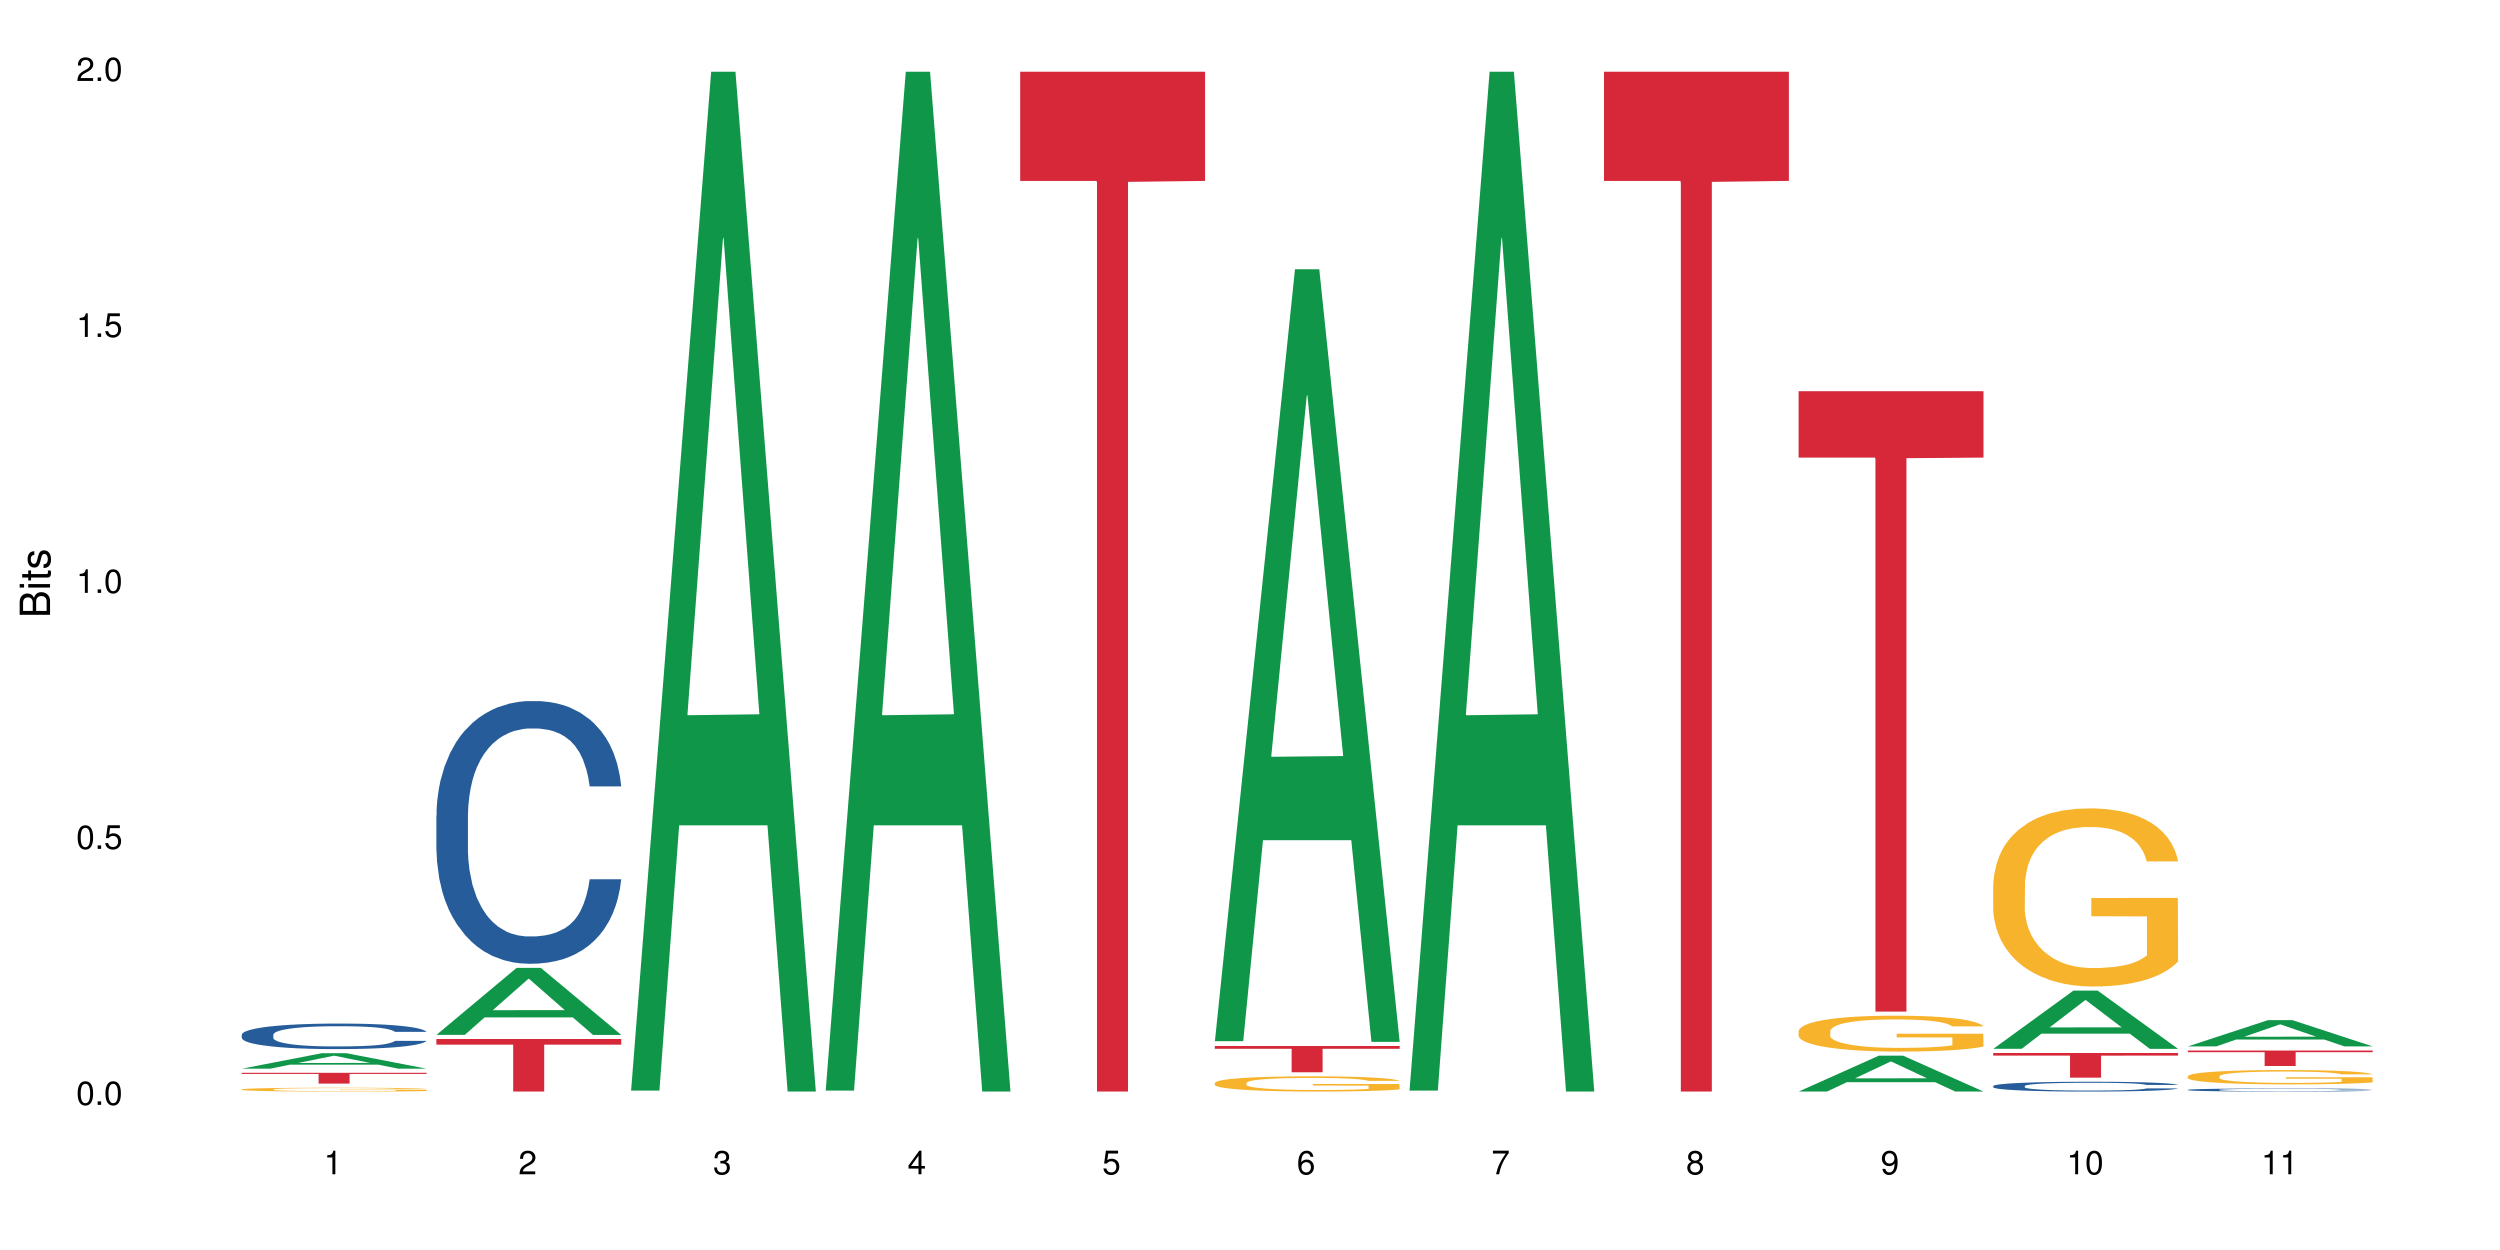 <?xml version="1.0" encoding="UTF-8"?>
<svg xmlns="http://www.w3.org/2000/svg" xmlns:xlink="http://www.w3.org/1999/xlink" width="720pt" height="360pt" viewBox="0 0 720 360" version="1.1">
<defs>
<g>
<symbol overflow="visible" id="glyph0-0">
<path style="stroke:none;" d=""/>
</symbol>
<symbol overflow="visible" id="glyph0-1">
<path style="stroke:none;" d="M 2.641 -6.797 C 2 -6.797 1.422 -6.531 1.078 -6.047 C 0.641 -5.453 0.406 -4.547 0.406 -3.297 C 0.406 -1 1.188 0.219 2.641 0.219 C 4.078 0.219 4.859 -1 4.859 -3.234 C 4.859 -4.562 4.656 -5.438 4.203 -6.047 C 3.844 -6.531 3.281 -6.797 2.641 -6.797 Z M 2.641 -6.047 C 3.547 -6.047 4 -5.125 4 -3.312 C 4 -1.375 3.562 -0.484 2.625 -0.484 C 1.734 -0.484 1.281 -1.422 1.281 -3.281 C 1.281 -5.141 1.734 -6.047 2.641 -6.047 Z M 2.641 -6.047 "/>
</symbol>
<symbol overflow="visible" id="glyph0-2">
<path style="stroke:none;" d="M 1.828 -1 L 0.828 -1 L 0.828 0 L 1.828 0 Z M 1.828 -1 "/>
</symbol>
<symbol overflow="visible" id="glyph0-3">
<path style="stroke:none;" d="M 4.562 -6.797 L 1.062 -6.797 L 0.547 -3.094 L 1.328 -3.094 C 1.719 -3.562 2.047 -3.734 2.578 -3.734 C 3.484 -3.734 4.062 -3.109 4.062 -2.094 C 4.062 -1.125 3.484 -0.531 2.578 -0.531 C 1.828 -0.531 1.375 -0.906 1.188 -1.672 L 0.328 -1.672 C 0.453 -1.109 0.547 -0.844 0.75 -0.594 C 1.125 -0.078 1.828 0.219 2.594 0.219 C 3.969 0.219 4.922 -0.781 4.922 -2.219 C 4.922 -3.562 4.031 -4.484 2.719 -4.484 C 2.25 -4.484 1.859 -4.359 1.469 -4.062 L 1.734 -5.969 L 4.562 -5.969 Z M 4.562 -6.797 "/>
</symbol>
<symbol overflow="visible" id="glyph0-4">
<path style="stroke:none;" d="M 2.484 -4.844 L 2.484 0 L 3.328 0 L 3.328 -6.797 L 2.766 -6.797 C 2.469 -5.75 2.281 -5.609 0.984 -5.453 L 0.984 -4.844 Z M 2.484 -4.844 "/>
</symbol>
<symbol overflow="visible" id="glyph0-5">
<path style="stroke:none;" d="M 4.859 -0.828 L 1.281 -0.828 C 1.359 -1.391 1.672 -1.75 2.5 -2.234 L 3.469 -2.75 C 4.406 -3.266 4.906 -3.969 4.906 -4.812 C 4.906 -5.375 4.672 -5.906 4.266 -6.266 C 3.859 -6.625 3.375 -6.797 2.719 -6.797 C 1.859 -6.797 1.219 -6.5 0.844 -5.922 C 0.609 -5.562 0.5 -5.125 0.484 -4.438 L 1.328 -4.438 C 1.359 -4.906 1.406 -5.188 1.531 -5.406 C 1.75 -5.812 2.188 -6.062 2.703 -6.062 C 3.469 -6.062 4.031 -5.516 4.031 -4.781 C 4.031 -4.25 3.719 -3.797 3.125 -3.438 L 2.234 -2.938 C 0.812 -2.141 0.406 -1.5 0.328 0 L 4.859 0 Z M 4.859 -0.828 "/>
</symbol>
<symbol overflow="visible" id="glyph0-6">
<path style="stroke:none;" d="M 2.125 -3.125 L 2.578 -3.125 C 3.516 -3.125 3.984 -2.703 3.984 -1.891 C 3.984 -1.031 3.469 -0.531 2.578 -0.531 C 1.656 -0.531 1.203 -0.984 1.156 -1.969 L 0.312 -1.969 C 0.344 -1.422 0.438 -1.078 0.609 -0.766 C 0.953 -0.109 1.625 0.219 2.547 0.219 C 3.953 0.219 4.859 -0.609 4.859 -1.906 C 4.859 -2.766 4.516 -3.25 3.703 -3.516 C 4.344 -3.766 4.656 -4.25 4.656 -4.938 C 4.656 -6.109 3.875 -6.797 2.578 -6.797 C 1.203 -6.797 0.484 -6.047 0.453 -4.609 L 1.297 -4.609 C 1.312 -5.016 1.344 -5.25 1.453 -5.453 C 1.641 -5.828 2.062 -6.062 2.594 -6.062 C 3.344 -6.062 3.797 -5.625 3.797 -4.906 C 3.797 -4.422 3.609 -4.141 3.25 -3.984 C 3.016 -3.891 2.719 -3.844 2.125 -3.844 Z M 2.125 -3.125 "/>
</symbol>
<symbol overflow="visible" id="glyph0-7">
<path style="stroke:none;" d="M 3.141 -1.625 L 3.141 0 L 3.984 0 L 3.984 -1.625 L 4.984 -1.625 L 4.984 -2.391 L 3.984 -2.391 L 3.984 -6.797 L 3.359 -6.797 L 0.266 -2.516 L 0.266 -1.625 Z M 3.141 -2.391 L 1 -2.391 L 3.141 -5.359 Z M 3.141 -2.391 "/>
</symbol>
<symbol overflow="visible" id="glyph0-8">
<path style="stroke:none;" d="M 4.781 -5.031 C 4.609 -6.141 3.891 -6.797 2.844 -6.797 C 2.094 -6.797 1.422 -6.438 1.031 -5.828 C 0.609 -5.172 0.406 -4.344 0.406 -3.094 C 0.406 -1.953 0.578 -1.234 0.984 -0.625 C 1.359 -0.078 1.953 0.219 2.703 0.219 C 3.984 0.219 4.922 -0.734 4.922 -2.078 C 4.922 -3.344 4.062 -4.234 2.844 -4.234 C 2.172 -4.234 1.641 -3.969 1.281 -3.469 C 1.281 -5.125 1.828 -6.047 2.797 -6.047 C 3.391 -6.047 3.797 -5.672 3.938 -5.031 Z M 2.734 -3.484 C 3.547 -3.484 4.062 -2.922 4.062 -2 C 4.062 -1.156 3.484 -0.531 2.703 -0.531 C 1.922 -0.531 1.328 -1.188 1.328 -2.047 C 1.328 -2.891 1.906 -3.484 2.734 -3.484 Z M 2.734 -3.484 "/>
</symbol>
<symbol overflow="visible" id="glyph0-9">
<path style="stroke:none;" d="M 4.984 -6.797 L 0.438 -6.797 L 0.438 -5.969 L 4.109 -5.969 C 2.5 -3.656 1.828 -2.234 1.328 0 L 2.219 0 C 2.594 -2.172 3.453 -4.047 4.984 -6.094 Z M 4.984 -6.797 "/>
</symbol>
<symbol overflow="visible" id="glyph0-10">
<path style="stroke:none;" d="M 3.75 -3.578 C 4.453 -4 4.688 -4.344 4.688 -4.984 C 4.688 -6.047 3.844 -6.797 2.641 -6.797 C 1.438 -6.797 0.594 -6.047 0.594 -4.984 C 0.594 -4.359 0.828 -4.016 1.516 -3.578 C 0.734 -3.203 0.359 -2.641 0.359 -1.891 C 0.359 -0.641 1.297 0.219 2.641 0.219 C 3.984 0.219 4.922 -0.641 4.922 -1.875 C 4.922 -2.641 4.531 -3.203 3.75 -3.578 Z M 2.641 -6.047 C 3.359 -6.047 3.812 -5.625 3.812 -4.969 C 3.812 -4.344 3.344 -3.922 2.641 -3.922 C 1.922 -3.922 1.453 -4.344 1.453 -4.984 C 1.453 -5.625 1.922 -6.047 2.641 -6.047 Z M 2.641 -3.203 C 3.484 -3.203 4.062 -2.672 4.062 -1.875 C 4.062 -1.062 3.484 -0.531 2.625 -0.531 C 1.797 -0.531 1.219 -1.078 1.219 -1.875 C 1.219 -2.672 1.797 -3.203 2.641 -3.203 Z M 2.641 -3.203 "/>
</symbol>
<symbol overflow="visible" id="glyph0-11">
<path style="stroke:none;" d="M 0.516 -1.547 C 0.672 -0.438 1.406 0.219 2.438 0.219 C 3.188 0.219 3.859 -0.141 4.266 -0.75 C 4.688 -1.406 4.891 -2.25 4.891 -3.484 C 4.891 -4.625 4.703 -5.359 4.312 -5.953 C 3.938 -6.5 3.344 -6.797 2.594 -6.797 C 1.297 -6.797 0.359 -5.844 0.359 -4.516 C 0.359 -3.25 1.234 -2.344 2.453 -2.344 C 3.094 -2.344 3.562 -2.578 4.016 -3.109 C 4 -1.453 3.469 -0.531 2.5 -0.531 C 1.906 -0.531 1.484 -0.906 1.359 -1.547 Z M 2.578 -6.062 C 3.375 -6.062 3.969 -5.406 3.969 -4.531 C 3.969 -3.688 3.375 -3.094 2.547 -3.094 C 1.734 -3.094 1.234 -3.672 1.234 -4.578 C 1.234 -5.438 1.797 -6.062 2.578 -6.062 Z M 2.578 -6.062 "/>
</symbol>
<symbol overflow="visible" id="glyph1-0">
<path style="stroke:none;" d=""/>
</symbol>
<symbol overflow="visible" id="glyph1-1">
<path style="stroke:none;" d="M 0 -0.953 L 0 -4.891 C 0 -5.719 -0.234 -6.344 -0.734 -6.797 C -1.188 -7.234 -1.812 -7.469 -2.5 -7.469 C -3.547 -7.469 -4.188 -7 -4.625 -5.875 C -4.984 -6.672 -5.641 -7.094 -6.531 -7.094 C -7.156 -7.094 -7.734 -6.859 -8.141 -6.391 C -8.562 -5.938 -8.75 -5.344 -8.75 -4.5 L -8.75 -0.953 Z M -4.984 -2.062 L -7.766 -2.062 L -7.766 -4.219 C -7.766 -4.844 -7.688 -5.203 -7.453 -5.5 C -7.219 -5.812 -6.859 -5.969 -6.375 -5.969 C -5.906 -5.969 -5.531 -5.812 -5.297 -5.5 C -5.062 -5.203 -4.984 -4.844 -4.984 -4.219 Z M -0.984 -2.062 L -4 -2.062 L -4 -4.781 C -4 -5.328 -3.859 -5.688 -3.578 -5.953 C -3.297 -6.219 -2.922 -6.359 -2.484 -6.359 C -2.062 -6.359 -1.688 -6.219 -1.406 -5.953 C -1.109 -5.688 -0.984 -5.328 -0.984 -4.781 Z M -0.984 -2.062 "/>
</symbol>
<symbol overflow="visible" id="glyph1-2">
<path style="stroke:none;" d="M -6.281 -1.797 L -6.281 -0.797 L 0 -0.797 L 0 -1.797 Z M -8.75 -1.797 L -8.75 -0.797 L -7.484 -0.797 L -7.484 -1.797 Z M -8.75 -1.797 "/>
</symbol>
<symbol overflow="visible" id="glyph1-3">
<path style="stroke:none;" d="M -6.281 -3.047 L -6.281 -2.016 L -8.016 -2.016 L -8.016 -1.016 L -6.281 -1.016 L -6.281 -0.172 L -5.469 -0.172 L -5.469 -1.016 L -0.719 -1.016 C -0.078 -1.016 0.281 -1.453 0.281 -2.234 C 0.281 -2.469 0.25 -2.719 0.188 -3.047 L -0.641 -3.047 C -0.609 -2.922 -0.594 -2.766 -0.594 -2.562 C -0.594 -2.141 -0.719 -2.016 -1.156 -2.016 L -5.469 -2.016 L -5.469 -3.047 Z M -6.281 -3.047 "/>
</symbol>
<symbol overflow="visible" id="glyph1-4">
<path style="stroke:none;" d="M -4.531 -5.25 C -5.766 -5.25 -6.469 -4.422 -6.469 -2.969 C -6.469 -1.516 -5.719 -0.562 -4.547 -0.562 C -3.562 -0.562 -3.094 -1.062 -2.734 -2.562 L -2.516 -3.484 C -2.344 -4.188 -2.094 -4.469 -1.625 -4.469 C -1.047 -4.469 -0.641 -3.875 -0.641 -3 C -0.641 -2.453 -0.797 -2 -1.062 -1.75 C -1.25 -1.594 -1.422 -1.531 -1.875 -1.469 L -1.875 -0.406 C -0.422 -0.453 0.281 -1.266 0.281 -2.922 C 0.281 -4.5 -0.5 -5.516 -1.719 -5.516 C -2.656 -5.516 -3.172 -4.984 -3.469 -3.734 L -3.703 -2.766 C -3.891 -1.953 -4.156 -1.609 -4.594 -1.609 C -5.172 -1.609 -5.547 -2.125 -5.547 -2.938 C -5.547 -3.75 -5.203 -4.172 -4.531 -4.203 Z M -4.531 -5.25 "/>
</symbol>
</g>
</defs>
<g id="surface116970">
<rect x="0" y="0" width="720" height="360" style="fill:rgb(100%,100%,100%);fill-opacity:1;stroke:none;"/>
<path style=" stroke:none;fill-rule:nonzero;fill:rgb(6.275%,58.824%,28.235%);fill-opacity:1;" d="M 69.629 307.781 L 69.688 307.777 L 92.723 303.316 L 99.723 303.316 L 122.875 307.785 L 114.738 307.785 L 108.938 306.621 L 83.508 306.621 L 77.82 307.781 L 69.629 307.781 L 85.957 306.137 L 106.605 306.133 L 96.309 304.047 L 96.195 304.043 L 96.082 304.055 L 85.898 306.133 L 85.957 306.137 Z M 69.629 307.781 "/>
<path style=" stroke:none;fill-rule:nonzero;fill:rgb(14.51%,36.078%,60%);fill-opacity:1;" d="M 69.629 297.988 L 69.695 297.98 L 69.695 297.82 L 69.891 297.566 L 70.344 297.242 L 70.797 297.02 L 71.969 296.625 L 73.59 296.242 L 75.277 295.945 L 76.512 295.773 L 77.617 295.637 L 80.148 295.391 L 81.773 295.262 L 83.523 295.148 L 85.668 295.035 L 87.227 294.969 L 90.73 294.859 L 93.328 294.812 L 95.344 294.793 L 99.691 294.793 L 102.289 294.82 L 104.172 294.852 L 106.25 294.906 L 108.004 294.969 L 111.055 295.113 L 113.781 295.301 L 115.016 295.41 L 116.965 295.617 L 118.457 295.82 L 119.496 295.992 L 120.664 296.242 L 121.703 296.543 L 122.484 296.887 L 122.875 297.176 L 113.781 297.176 L 113.328 296.906 L 112.809 296.699 L 111.836 296.422 L 110.859 296.23 L 109.496 296.035 L 108.266 295.906 L 106.574 295.777 L 105.082 295.699 L 103.523 295.637 L 102.031 295.598 L 99.172 295.559 L 95.863 295.559 L 94.629 295.57 L 92.098 295.625 L 90.73 295.672 L 88.785 295.766 L 87.422 295.852 L 85.797 295.988 L 84.695 296.102 L 83.328 296.277 L 82.355 296.43 L 81.254 296.652 L 80.602 296.82 L 80.02 297.008 L 79.5 297.23 L 79.109 297.465 L 78.852 297.715 L 78.719 297.953 L 78.719 298.996 L 78.852 299.238 L 79.176 299.52 L 80.02 299.93 L 81.254 300.285 L 82.68 300.566 L 84.043 300.77 L 84.824 300.863 L 85.863 300.969 L 87.484 301.105 L 89.824 301.238 L 91.188 301.293 L 93.266 301.344 L 95.406 301.371 L 98.266 301.371 L 100.797 301.344 L 102.484 301.312 L 104.238 301.258 L 106.641 301.145 L 108.133 301.035 L 109.434 300.91 L 110.406 300.781 L 111.055 300.676 L 112.031 300.465 L 112.809 300.238 L 113.395 300.004 L 113.781 299.773 L 122.875 299.773 L 122.484 300.043 L 121.898 300.305 L 121.316 300.5 L 120.406 300.734 L 119.367 300.941 L 117.875 301.176 L 116.641 301.332 L 115.016 301.5 L 113.523 301.629 L 111.898 301.742 L 109.496 301.875 L 107.938 301.941 L 106.25 302.004 L 104.238 302.059 L 101.707 302.105 L 98.977 302.133 L 96.445 302.137 L 93.719 302.125 L 91.707 302.098 L 89.043 302.035 L 85.73 301.918 L 83.328 301.789 L 81.445 301.66 L 79.824 301.527 L 78.004 301.344 L 75.668 301.051 L 74.238 300.82 L 73.266 300.633 L 72.16 300.371 L 71.383 300.137 L 70.473 299.762 L 69.824 299.285 L 69.629 298.914 Z M 69.629 297.988 "/>
<path style=" stroke:none;fill-rule:nonzero;fill:rgb(96.863%,70.196%,16.863%);fill-opacity:1;" d="M 69.629 313.738 L 69.695 313.738 L 69.695 313.715 L 69.953 313.672 L 70.602 313.609 L 71.449 313.555 L 72.355 313.516 L 72.941 313.496 L 73.914 313.465 L 74.758 313.441 L 76.902 313.398 L 79.629 313.355 L 81.121 313.336 L 82.809 313.32 L 85.215 313.301 L 86.316 313.293 L 89.691 313.277 L 93.523 313.266 L 97.746 313.262 L 99.691 313.266 L 102.355 313.27 L 105.992 313.277 L 108.07 313.289 L 109.691 313.301 L 111.379 313.312 L 113.457 313.332 L 115.406 313.355 L 118.523 313.41 L 119.82 313.445 L 120.926 313.48 L 121.898 313.523 L 122.484 313.559 L 122.875 313.594 L 113.848 313.594 L 113.328 313.559 L 112.742 313.531 L 111.77 313.496 L 110.797 313.473 L 109.82 313.453 L 108.004 313.426 L 106.445 313.41 L 104.496 313.398 L 102.613 313.387 L 100.473 313.383 L 99.172 313.379 L 95.73 313.379 L 92.613 313.387 L 90.797 313.395 L 89.5 313.402 L 87.68 313.418 L 86.578 313.43 L 85.926 313.438 L 83.98 313.469 L 82.68 313.496 L 81.965 313.516 L 81.059 313.547 L 80.406 313.574 L 79.695 313.613 L 79.305 313.645 L 78.785 313.715 L 78.719 313.895 L 78.914 313.934 L 79.305 313.977 L 79.824 314.012 L 80.602 314.051 L 81.383 314.082 L 82.746 314.121 L 83.914 314.145 L 84.824 314.164 L 86.578 314.191 L 87.289 314.199 L 88.98 314.219 L 90.73 314.23 L 92.875 314.246 L 94.5 314.25 L 97.094 314.254 L 100.406 314.254 L 104.305 314.25 L 106.77 314.242 L 108.457 314.234 L 109.562 314.227 L 110.926 314.215 L 111.898 314.203 L 112.809 314.195 L 113.914 314.176 L 113.914 313.934 L 97.875 313.934 L 97.875 313.82 L 122.809 313.82 L 122.875 314.215 L 121.512 314.242 L 119.82 314.27 L 118.199 314.289 L 116.512 314.305 L 114.109 314.324 L 112.16 314.336 L 109.172 314.352 L 106.445 314.359 L 103.59 314.367 L 101.055 314.371 L 98.07 314.371 L 95.406 314.367 L 92.551 314.363 L 90.277 314.355 L 86.121 314.332 L 83.523 314.309 L 81.836 314.293 L 80.082 314.273 L 78.332 314.246 L 76.773 314.219 L 75.734 314.199 L 74.695 314.172 L 73.59 314.145 L 72.551 314.109 L 71.773 314.078 L 71.059 314.043 L 70.539 314.008 L 70.02 313.965 L 69.758 313.926 L 69.629 313.895 Z M 69.629 313.738 "/>
<path style=" stroke:none;fill-rule:nonzero;fill:rgb(83.922%,15.686%,22.353%);fill-opacity:1;" d="M 69.629 308.965 L 122.875 308.965 L 122.875 309.301 L 100.684 309.301 L 100.684 312.082 L 91.754 312.082 L 91.754 309.305 L 91.625 309.301 L 69.629 309.301 Z M 69.629 308.965 "/>
<path style=" stroke:none;fill-rule:nonzero;fill:rgb(6.275%,58.824%,28.235%);fill-opacity:1;" d="M 125.676 298.039 L 125.734 298.023 L 148.77 278.754 L 155.77 278.754 L 178.918 298.059 L 170.785 298.059 L 164.984 293.02 L 139.555 293.02 L 133.867 298.039 L 125.676 298.039 L 142 290.934 L 162.652 290.914 L 152.355 281.906 L 152.242 281.887 L 152.129 281.941 L 141.945 290.914 L 142 290.934 Z M 125.676 298.039 "/>
<path style=" stroke:none;fill-rule:nonzero;fill:rgb(14.51%,36.078%,60%);fill-opacity:1;" d="M 125.676 234.844 L 125.742 234.773 L 125.742 233.113 L 125.934 230.488 L 126.391 227.168 L 126.844 224.887 L 128.012 220.809 L 129.637 216.867 L 131.324 213.824 L 132.559 212.027 L 133.664 210.645 L 136.195 208.086 L 137.816 206.77 L 139.57 205.594 L 141.715 204.422 L 143.273 203.73 L 146.777 202.621 L 149.375 202.137 L 151.391 201.93 L 155.738 201.93 L 158.336 202.207 L 160.219 202.555 L 162.297 203.105 L 164.051 203.73 L 167.102 205.25 L 169.828 207.188 L 171.062 208.293 L 173.012 210.434 L 174.504 212.508 L 175.543 214.309 L 176.711 216.867 L 177.75 219.977 L 178.531 223.504 L 178.918 226.477 L 169.828 226.477 L 169.375 223.711 L 168.855 221.566 L 167.883 218.734 L 166.906 216.727 L 165.543 214.723 L 164.309 213.41 L 162.621 212.094 L 161.129 211.266 L 159.57 210.645 L 158.078 210.227 L 155.219 209.812 L 151.906 209.812 L 150.676 209.953 L 148.141 210.504 L 146.777 210.988 L 144.832 211.957 L 143.469 212.855 L 141.844 214.238 L 140.738 215.414 L 139.375 217.211 L 138.402 218.801 L 137.297 221.082 L 136.648 222.812 L 136.066 224.746 L 135.547 227.031 L 135.156 229.449 L 134.895 232.008 L 134.766 234.496 L 134.766 245.215 L 134.895 247.703 L 135.219 250.605 L 136.066 254.824 L 137.297 258.488 L 138.727 261.395 L 140.09 263.469 L 140.871 264.434 L 141.91 265.543 L 143.531 266.926 L 145.871 268.309 L 147.234 268.859 L 149.312 269.414 L 151.453 269.691 L 154.312 269.691 L 156.844 269.414 L 158.531 269.066 L 160.285 268.516 L 162.688 267.34 L 164.18 266.234 L 165.48 264.918 L 166.453 263.605 L 167.102 262.5 L 168.074 260.355 L 168.855 258.004 L 169.441 255.586 L 169.828 253.234 L 178.918 253.234 L 178.531 256 L 177.945 258.695 L 177.363 260.703 L 176.453 263.121 L 175.414 265.266 L 173.922 267.684 L 172.688 269.277 L 171.062 271.004 L 169.57 272.316 L 167.945 273.492 L 165.543 274.875 L 163.984 275.566 L 162.297 276.191 L 160.285 276.742 L 157.754 277.227 L 155.023 277.504 L 152.492 277.574 L 149.766 277.434 L 147.754 277.156 L 145.09 276.535 L 141.777 275.289 L 139.375 273.977 L 137.492 272.664 L 135.871 271.281 L 134.051 269.414 L 131.715 266.371 L 130.285 264.02 L 129.312 262.086 L 128.207 259.387 L 127.43 256.969 L 126.52 253.098 L 125.871 248.188 L 125.676 244.383 Z M 125.676 234.844 "/>
<path style=" stroke:none;fill-rule:nonzero;fill:rgb(83.922%,15.686%,22.353%);fill-opacity:1;" d="M 125.676 299.238 L 178.918 299.238 L 178.918 300.859 L 156.73 300.871 L 156.73 314.371 L 147.801 314.371 L 147.801 300.887 L 147.672 300.859 L 125.676 300.859 Z M 125.676 299.238 "/>
<path style=" stroke:none;fill-rule:nonzero;fill:rgb(6.275%,58.824%,28.235%);fill-opacity:1;" d="M 181.723 314.094 L 181.777 313.82 L 204.816 20.664 L 211.812 20.664 L 234.965 314.371 L 226.832 314.371 L 221.031 237.703 L 195.602 237.703 L 189.914 314.094 L 181.723 314.094 L 198.047 205.988 L 218.695 205.711 L 208.402 68.648 L 208.289 68.375 L 208.172 69.199 L 197.992 205.711 L 198.047 205.988 Z M 181.723 314.094 "/>
<path style=" stroke:none;fill-rule:nonzero;fill:rgb(6.275%,58.824%,28.235%);fill-opacity:1;" d="M 237.77 314.094 L 237.824 313.82 L 260.863 20.664 L 267.859 20.664 L 291.012 314.371 L 282.879 314.371 L 277.074 237.703 L 251.648 237.703 L 245.961 314.094 L 237.77 314.094 L 254.094 205.988 L 274.742 205.711 L 264.449 68.648 L 264.332 68.375 L 264.219 69.199 L 254.039 205.711 L 254.094 205.988 Z M 237.77 314.094 "/>
<path style=" stroke:none;fill-rule:nonzero;fill:rgb(83.922%,15.686%,22.353%);fill-opacity:1;" d="M 293.816 20.664 L 347.059 20.664 L 347.059 52.102 L 324.867 52.379 L 324.867 314.371 L 315.941 314.371 L 315.941 52.652 L 315.812 52.102 L 293.816 52.102 Z M 293.816 20.664 "/>
<path style=" stroke:none;fill-rule:nonzero;fill:rgb(6.275%,58.824%,28.235%);fill-opacity:1;" d="M 349.859 299.859 L 349.918 299.648 L 372.957 77.543 L 379.953 77.543 L 403.105 300.066 L 394.973 300.066 L 389.168 241.98 L 363.742 241.98 L 358.051 299.859 L 349.859 299.859 L 366.188 217.953 L 386.836 217.742 L 376.539 113.898 L 376.426 113.691 L 376.312 114.316 L 366.129 217.742 L 366.188 217.953 Z M 349.859 299.859 "/>
<path style=" stroke:none;fill-rule:nonzero;fill:rgb(96.863%,70.196%,16.863%);fill-opacity:1;" d="M 349.859 311.863 L 349.926 311.859 L 349.926 311.781 L 350.188 311.602 L 350.836 311.352 L 351.68 311.148 L 352.59 310.988 L 353.172 310.902 L 354.148 310.785 L 354.992 310.695 L 357.133 310.516 L 359.859 310.348 L 361.355 310.277 L 363.043 310.207 L 365.445 310.133 L 366.547 310.105 L 369.926 310.039 L 373.758 310 L 377.977 309.988 L 379.926 309.992 L 382.586 310.008 L 386.223 310.051 L 388.301 310.09 L 389.926 310.133 L 391.613 310.184 L 393.691 310.262 L 395.637 310.359 L 397.195 310.457 L 398.754 310.574 L 400.055 310.703 L 401.156 310.844 L 402.133 311.012 L 402.715 311.152 L 403.105 311.293 L 394.078 311.293 L 393.559 311.152 L 392.977 311.043 L 392 310.914 L 391.027 310.816 L 390.055 310.738 L 388.234 310.637 L 386.676 310.57 L 384.73 310.516 L 382.848 310.48 L 380.703 310.457 L 379.406 310.449 L 375.965 310.449 L 372.848 310.477 L 371.027 310.508 L 369.73 310.539 L 367.914 310.602 L 366.809 310.648 L 366.16 310.68 L 364.211 310.805 L 362.914 310.918 L 362.199 310.992 L 361.289 311.113 L 360.641 311.219 L 359.926 311.379 L 359.535 311.5 L 359.016 311.773 L 358.953 312.492 L 359.145 312.645 L 359.535 312.809 L 360.055 312.953 L 360.836 313.105 L 361.613 313.223 L 362.977 313.379 L 364.145 313.48 L 365.055 313.551 L 366.809 313.656 L 367.523 313.695 L 369.211 313.766 L 370.965 313.82 L 373.105 313.871 L 374.73 313.895 L 377.328 313.914 L 380.641 313.914 L 384.535 313.891 L 387.004 313.859 L 388.691 313.828 L 389.793 313.797 L 391.156 313.754 L 392.133 313.715 L 393.039 313.672 L 394.145 313.602 L 394.145 312.645 L 378.105 312.641 L 378.105 312.191 L 403.039 312.188 L 403.105 313.754 L 401.742 313.863 L 400.055 313.965 L 398.43 314.047 L 396.742 314.113 L 394.34 314.191 L 392.391 314.238 L 389.406 314.293 L 386.676 314.332 L 383.82 314.355 L 381.289 314.367 L 378.301 314.371 L 375.641 314.363 L 372.781 314.34 L 370.508 314.305 L 368.434 314.266 L 366.355 314.215 L 363.758 314.129 L 362.066 314.062 L 360.316 313.977 L 358.562 313.879 L 357.004 313.77 L 355.965 313.688 L 354.926 313.59 L 353.82 313.469 L 352.781 313.332 L 352.004 313.211 L 351.289 313.07 L 350.77 312.938 L 350.25 312.758 L 349.992 312.613 L 349.859 312.488 Z M 349.859 311.863 "/>
<path style=" stroke:none;fill-rule:nonzero;fill:rgb(83.922%,15.686%,22.353%);fill-opacity:1;" d="M 349.859 301.246 L 403.105 301.246 L 403.105 302.055 L 380.914 302.062 L 380.914 308.809 L 371.988 308.809 L 371.988 302.07 L 371.859 302.055 L 349.859 302.055 Z M 349.859 301.246 "/>
<path style=" stroke:none;fill-rule:nonzero;fill:rgb(6.275%,58.824%,28.235%);fill-opacity:1;" d="M 405.906 314.094 L 405.965 313.82 L 429.004 20.664 L 436 20.664 L 459.152 314.371 L 451.016 314.371 L 445.215 237.703 L 419.789 237.703 L 414.098 314.094 L 405.906 314.094 L 422.234 205.988 L 442.883 205.711 L 432.586 68.648 L 432.473 68.375 L 432.359 69.199 L 422.176 205.711 L 422.234 205.988 Z M 405.906 314.094 "/>
<path style=" stroke:none;fill-rule:nonzero;fill:rgb(83.922%,15.686%,22.353%);fill-opacity:1;" d="M 461.953 20.664 L 515.199 20.664 L 515.199 52.102 L 493.008 52.379 L 493.008 314.371 L 484.078 314.371 L 484.078 52.652 L 483.949 52.102 L 461.953 52.102 Z M 461.953 20.664 "/>
<path style=" stroke:none;fill-rule:nonzero;fill:rgb(6.275%,58.824%,28.235%);fill-opacity:1;" d="M 518 314.359 L 518.059 314.352 L 541.094 304.035 L 548.094 304.035 L 571.246 314.371 L 563.109 314.371 L 557.309 311.672 L 531.879 311.672 L 526.191 314.359 L 518 314.359 L 534.324 310.555 L 554.977 310.547 L 544.68 305.723 L 544.566 305.715 L 544.453 305.742 L 534.27 310.547 L 534.324 310.555 Z M 518 314.359 "/>
<path style=" stroke:none;fill-rule:nonzero;fill:rgb(96.863%,70.196%,16.863%);fill-opacity:1;" d="M 518 296.945 L 518.066 296.938 L 518.066 296.746 L 518.324 296.32 L 518.973 295.738 L 519.816 295.254 L 520.727 294.879 L 521.312 294.68 L 522.285 294.398 L 523.129 294.188 L 525.273 293.766 L 528 293.367 L 529.492 293.199 L 531.18 293.039 L 533.582 292.859 L 534.688 292.793 L 538.062 292.641 L 541.895 292.547 L 546.117 292.52 L 548.062 292.527 L 550.727 292.566 L 554.363 292.668 L 556.441 292.762 L 558.062 292.859 L 559.75 292.98 L 561.828 293.168 L 563.777 293.395 L 565.336 293.621 L 566.895 293.906 L 568.191 294.207 L 569.297 294.539 L 570.27 294.934 L 570.855 295.266 L 571.246 295.594 L 562.219 295.594 L 561.699 295.266 L 561.113 295.012 L 560.141 294.699 L 559.168 294.473 L 558.191 294.293 L 556.375 294.047 L 554.816 293.895 L 552.867 293.766 L 550.984 293.68 L 548.844 293.621 L 547.543 293.605 L 544.102 293.605 L 540.984 293.668 L 539.168 293.746 L 537.871 293.82 L 536.051 293.961 L 534.949 294.074 L 534.297 294.152 L 532.352 294.445 L 531.051 294.707 L 530.336 294.887 L 529.43 295.172 L 528.777 295.426 L 528.066 295.805 L 527.676 296.086 L 527.156 296.727 L 527.09 298.426 L 527.285 298.785 L 527.676 299.172 L 528.195 299.512 L 528.973 299.871 L 529.754 300.145 L 531.117 300.512 L 532.285 300.758 L 533.195 300.918 L 534.949 301.176 L 535.66 301.258 L 537.352 301.43 L 539.102 301.562 L 541.246 301.676 L 542.867 301.73 L 545.465 301.777 L 548.777 301.777 L 552.672 301.723 L 555.141 301.645 L 556.828 301.57 L 557.934 301.504 L 559.297 301.402 L 560.27 301.305 L 561.18 301.203 L 562.285 301.043 L 562.285 298.785 L 546.246 298.777 L 546.246 297.719 L 571.18 297.711 L 571.246 301.402 L 569.879 301.656 L 568.191 301.902 L 566.57 302.09 L 564.883 302.25 L 562.477 302.43 L 560.531 302.543 L 557.543 302.676 L 554.816 302.762 L 551.961 302.816 L 549.426 302.844 L 546.441 302.855 L 543.777 302.836 L 540.922 302.777 L 538.648 302.703 L 536.57 302.609 L 534.492 302.488 L 531.895 302.289 L 530.207 302.129 L 528.453 301.93 L 526.699 301.695 L 525.145 301.438 L 524.105 301.242 L 523.066 301.016 L 521.961 300.73 L 520.922 300.41 L 520.145 300.117 L 519.43 299.785 L 518.91 299.477 L 518.391 299.051 L 518.129 298.711 L 518 298.418 Z M 518 296.945 "/>
<path style=" stroke:none;fill-rule:nonzero;fill:rgb(83.922%,15.686%,22.353%);fill-opacity:1;" d="M 518 112.664 L 571.246 112.664 L 571.246 131.789 L 549.055 131.957 L 549.055 291.34 L 540.125 291.34 L 540.125 132.125 L 539.996 131.789 L 518 131.789 Z M 518 112.664 "/>
<path style=" stroke:none;fill-rule:nonzero;fill:rgb(6.275%,58.824%,28.235%);fill-opacity:1;" d="M 574.047 302.062 L 574.102 302.047 L 597.141 285.301 L 604.137 285.301 L 627.289 302.078 L 619.156 302.078 L 613.355 297.699 L 587.926 297.699 L 582.238 302.062 L 574.047 302.062 L 590.371 295.887 L 611.023 295.871 L 600.727 288.043 L 600.613 288.027 L 600.496 288.074 L 590.316 295.871 L 590.371 295.887 Z M 574.047 302.062 "/>
<path style=" stroke:none;fill-rule:nonzero;fill:rgb(14.51%,36.078%,60%);fill-opacity:1;" d="M 574.047 312.773 L 574.113 312.773 L 574.113 312.711 L 574.305 312.613 L 574.762 312.488 L 575.215 312.402 L 576.383 312.25 L 578.008 312.102 L 579.695 311.988 L 580.93 311.922 L 582.035 311.871 L 584.566 311.773 L 586.188 311.727 L 587.941 311.68 L 590.086 311.637 L 591.645 311.613 L 595.148 311.57 L 597.746 311.551 L 599.758 311.543 L 604.109 311.543 L 606.707 311.555 L 608.59 311.566 L 610.668 311.59 L 612.422 311.613 L 615.473 311.668 L 618.199 311.742 L 619.434 311.781 L 621.383 311.863 L 622.875 311.941 L 623.914 312.008 L 625.082 312.102 L 626.121 312.219 L 626.902 312.352 L 627.289 312.461 L 618.199 312.461 L 617.746 312.359 L 617.227 312.277 L 616.254 312.172 L 615.277 312.098 L 613.914 312.023 L 612.68 311.973 L 610.992 311.926 L 609.5 311.895 L 607.941 311.871 L 606.449 311.855 L 603.59 311.84 L 600.277 311.84 L 599.047 311.844 L 596.512 311.863 L 595.148 311.883 L 593.203 311.918 L 591.84 311.953 L 590.215 312.004 L 589.109 312.047 L 587.746 312.117 L 586.773 312.176 L 585.668 312.262 L 585.02 312.324 L 584.438 312.398 L 583.918 312.48 L 583.527 312.574 L 583.266 312.668 L 583.137 312.762 L 583.137 313.16 L 583.266 313.254 L 583.59 313.363 L 584.438 313.52 L 585.668 313.656 L 587.098 313.766 L 588.461 313.844 L 589.242 313.879 L 590.281 313.922 L 591.902 313.973 L 594.242 314.023 L 595.605 314.047 L 597.684 314.066 L 599.824 314.074 L 602.68 314.074 L 605.215 314.066 L 606.902 314.055 L 608.656 314.031 L 611.059 313.988 L 612.551 313.945 L 613.852 313.898 L 614.824 313.848 L 615.473 313.809 L 616.445 313.727 L 617.227 313.641 L 617.812 313.551 L 618.199 313.461 L 627.289 313.461 L 626.902 313.566 L 626.316 313.664 L 625.73 313.742 L 624.824 313.832 L 623.785 313.91 L 622.289 314 L 621.059 314.062 L 619.434 314.125 L 617.941 314.176 L 616.316 314.219 L 613.914 314.27 L 612.355 314.297 L 610.668 314.32 L 608.656 314.34 L 606.121 314.359 L 603.395 314.367 L 600.863 314.371 L 598.137 314.367 L 596.125 314.355 L 593.461 314.332 L 590.148 314.285 L 587.746 314.234 L 585.863 314.188 L 584.242 314.137 L 582.422 314.066 L 580.086 313.953 L 578.656 313.863 L 577.684 313.793 L 576.578 313.691 L 575.801 313.602 L 574.891 313.457 L 574.242 313.273 L 574.047 313.129 Z M 574.047 312.773 "/>
<path style=" stroke:none;fill-rule:nonzero;fill:rgb(96.863%,70.196%,16.863%);fill-opacity:1;" d="M 574.047 254.789 L 574.113 254.742 L 574.113 253.805 L 574.371 251.695 L 575.02 248.789 L 575.863 246.402 L 576.773 244.527 L 577.359 243.543 L 578.332 242.137 L 579.176 241.105 L 581.32 238.996 L 584.047 237.031 L 585.539 236.188 L 587.227 235.391 L 589.629 234.5 L 590.734 234.172 L 594.109 233.422 L 597.941 232.953 L 602.16 232.812 L 604.109 232.859 L 606.773 233.047 L 610.41 233.562 L 612.484 234.031 L 614.109 234.5 L 615.797 235.109 L 617.875 236.047 L 619.824 237.172 L 621.383 238.297 L 622.941 239.699 L 624.238 241.199 L 625.344 242.84 L 626.316 244.809 L 626.902 246.449 L 627.289 248.09 L 618.266 248.09 L 617.746 246.449 L 617.16 245.184 L 616.188 243.637 L 615.215 242.512 L 614.238 241.621 L 612.422 240.402 L 610.863 239.652 L 608.914 238.996 L 607.031 238.574 L 604.891 238.297 L 603.59 238.203 L 600.148 238.203 L 597.031 238.527 L 595.215 238.902 L 593.914 239.277 L 592.098 239.98 L 590.992 240.543 L 590.344 240.918 L 588.398 242.371 L 587.098 243.684 L 586.383 244.574 L 585.477 245.98 L 584.824 247.246 L 584.109 249.117 L 583.723 250.523 L 583.203 253.711 L 583.137 262.145 L 583.332 263.926 L 583.723 265.848 L 584.242 267.535 L 585.02 269.312 L 585.801 270.672 L 587.164 272.5 L 588.332 273.719 L 589.242 274.516 L 590.992 275.781 L 591.707 276.203 L 593.395 277.047 L 595.148 277.703 L 597.293 278.266 L 598.914 278.547 L 601.512 278.781 L 604.824 278.781 L 608.719 278.5 L 611.188 278.125 L 612.875 277.75 L 613.98 277.422 L 615.344 276.906 L 616.316 276.438 L 617.227 275.922 L 618.332 275.125 L 618.332 263.926 L 602.293 263.879 L 602.293 258.633 L 627.227 258.586 L 627.289 276.906 L 625.926 278.172 L 624.238 279.387 L 622.617 280.324 L 620.926 281.121 L 618.523 282.012 L 616.578 282.574 L 613.59 283.23 L 610.863 283.652 L 608.008 283.934 L 605.473 284.074 L 602.488 284.121 L 599.824 284.027 L 596.969 283.746 L 594.695 283.371 L 592.617 282.902 L 590.539 282.293 L 587.941 281.309 L 586.254 280.512 L 584.5 279.527 L 582.746 278.359 L 581.188 277.094 L 580.148 276.109 L 579.109 274.984 L 578.008 273.578 L 576.969 271.984 L 576.188 270.531 L 575.477 268.891 L 574.957 267.348 L 574.438 265.238 L 574.176 263.551 L 574.047 262.098 Z M 574.047 254.789 "/>
<path style=" stroke:none;fill-rule:nonzero;fill:rgb(83.922%,15.686%,22.353%);fill-opacity:1;" d="M 574.047 303.258 L 627.289 303.258 L 627.289 304.02 L 605.102 304.023 L 605.102 310.363 L 596.172 310.363 L 596.172 304.031 L 596.043 304.02 L 574.047 304.02 Z M 574.047 303.258 "/>
<path style=" stroke:none;fill-rule:nonzero;fill:rgb(6.275%,58.824%,28.235%);fill-opacity:1;" d="M 630.094 301.363 L 630.148 301.355 L 653.188 293.797 L 660.184 293.797 L 683.336 301.371 L 675.203 301.371 L 669.398 299.395 L 643.973 299.395 L 638.285 301.363 L 630.094 301.363 L 646.418 298.574 L 667.066 298.566 L 656.773 295.035 L 656.656 295.027 L 656.543 295.047 L 646.363 298.566 L 646.418 298.574 Z M 630.094 301.363 "/>
<path style=" stroke:none;fill-rule:nonzero;fill:rgb(14.51%,36.078%,60%);fill-opacity:1;" d="M 630.094 313.867 L 630.156 313.867 L 630.156 313.848 L 630.352 313.816 L 630.809 313.777 L 631.262 313.75 L 632.43 313.703 L 634.055 313.656 L 635.742 313.621 L 636.977 313.598 L 638.078 313.582 L 640.613 313.551 L 642.234 313.539 L 643.988 313.523 L 646.133 313.508 L 647.691 313.5 L 651.195 313.488 L 653.793 313.484 L 655.805 313.48 L 660.156 313.48 L 662.754 313.484 L 664.637 313.488 L 666.715 313.492 L 668.469 313.5 L 671.52 313.52 L 674.246 313.543 L 675.48 313.555 L 677.43 313.582 L 678.922 313.605 L 679.961 313.625 L 681.129 313.656 L 682.168 313.691 L 682.949 313.734 L 683.336 313.77 L 674.246 313.77 L 673.793 313.738 L 673.273 313.711 L 672.297 313.68 L 671.324 313.656 L 669.961 313.629 L 668.727 313.617 L 667.039 313.602 L 665.547 313.59 L 663.988 313.582 L 662.492 313.578 L 659.637 313.574 L 655.09 313.574 L 652.559 313.582 L 651.195 313.586 L 649.246 313.598 L 647.883 313.609 L 646.262 313.625 L 645.156 313.641 L 643.793 313.66 L 642.82 313.68 L 641.715 313.707 L 641.066 313.727 L 640.48 313.75 L 639.961 313.777 L 639.574 313.805 L 639.312 313.836 L 639.184 313.863 L 639.184 313.988 L 639.312 314.02 L 639.637 314.055 L 640.48 314.102 L 641.715 314.145 L 643.145 314.18 L 644.508 314.203 L 645.285 314.215 L 646.324 314.23 L 647.949 314.246 L 650.285 314.262 L 651.648 314.27 L 653.727 314.273 L 655.871 314.277 L 658.727 314.277 L 661.262 314.273 L 662.949 314.27 L 664.703 314.266 L 667.105 314.25 L 668.598 314.238 L 669.895 314.223 L 670.871 314.207 L 672.492 314.168 L 673.273 314.141 L 673.855 314.113 L 674.246 314.086 L 683.336 314.086 L 682.949 314.117 L 682.363 314.148 L 681.777 314.172 L 680.871 314.199 L 679.832 314.227 L 678.336 314.254 L 677.105 314.273 L 675.48 314.293 L 673.988 314.309 L 672.363 314.324 L 669.961 314.34 L 668.402 314.348 L 666.715 314.355 L 664.703 314.359 L 662.168 314.367 L 659.441 314.371 L 656.91 314.371 L 654.184 314.367 L 652.168 314.367 L 649.508 314.359 L 646.195 314.344 L 643.793 314.328 L 641.91 314.312 L 640.289 314.297 L 638.469 314.273 L 636.133 314.238 L 634.703 314.211 L 633.73 314.188 L 632.625 314.156 L 631.848 314.129 L 630.938 314.082 L 630.289 314.023 L 630.094 313.98 Z M 630.094 313.867 "/>
<path style=" stroke:none;fill-rule:nonzero;fill:rgb(96.863%,70.196%,16.863%);fill-opacity:1;" d="M 630.094 309.945 L 630.156 309.941 L 630.156 309.863 L 630.418 309.695 L 631.066 309.461 L 631.91 309.27 L 632.82 309.121 L 633.406 309.039 L 634.379 308.926 L 635.223 308.844 L 637.367 308.676 L 640.094 308.516 L 641.586 308.449 L 643.273 308.387 L 645.676 308.312 L 646.781 308.289 L 650.156 308.227 L 653.988 308.188 L 658.207 308.18 L 660.156 308.184 L 662.82 308.195 L 666.453 308.238 L 668.531 308.277 L 670.156 308.312 L 671.844 308.363 L 673.922 308.438 L 675.871 308.527 L 677.43 308.617 L 678.988 308.73 L 680.285 308.852 L 681.391 308.984 L 682.363 309.141 L 682.949 309.273 L 683.336 309.406 L 674.312 309.406 L 673.793 309.273 L 673.207 309.172 L 672.234 309.047 L 671.258 308.957 L 670.285 308.887 L 668.469 308.789 L 666.91 308.727 L 664.961 308.676 L 663.078 308.641 L 660.938 308.617 L 659.637 308.609 L 656.195 308.609 L 653.078 308.637 L 651.262 308.668 L 649.961 308.699 L 648.145 308.754 L 647.039 308.801 L 646.391 308.828 L 644.441 308.945 L 643.145 309.051 L 642.43 309.125 L 641.52 309.234 L 640.871 309.336 L 640.156 309.488 L 639.77 309.602 L 639.25 309.855 L 639.184 310.535 L 639.379 310.68 L 639.77 310.832 L 640.289 310.969 L 641.066 311.109 L 641.844 311.219 L 643.211 311.367 L 644.379 311.465 L 645.285 311.527 L 647.039 311.629 L 647.754 311.664 L 649.441 311.73 L 651.195 311.785 L 653.34 311.828 L 654.961 311.852 L 657.559 311.871 L 660.871 311.871 L 664.766 311.848 L 667.234 311.82 L 668.922 311.789 L 670.027 311.762 L 671.391 311.723 L 672.363 311.684 L 673.273 311.641 L 674.375 311.578 L 674.375 310.68 L 658.34 310.676 L 658.34 310.254 L 683.273 310.25 L 683.336 311.723 L 681.973 311.824 L 680.285 311.922 L 678.66 311.996 L 676.973 312.059 L 674.57 312.133 L 672.625 312.176 L 669.637 312.23 L 666.91 312.262 L 664.051 312.285 L 661.52 312.297 L 658.531 312.301 L 655.871 312.293 L 653.016 312.27 L 650.742 312.242 L 648.664 312.203 L 646.586 312.152 L 643.988 312.074 L 642.301 312.012 L 640.547 311.934 L 638.793 311.836 L 637.234 311.734 L 636.195 311.656 L 635.156 311.566 L 634.055 311.453 L 633.016 311.324 L 632.234 311.207 L 631.523 311.078 L 631.004 310.953 L 630.484 310.785 L 630.223 310.648 L 630.094 310.531 Z M 630.094 309.945 "/>
<path style=" stroke:none;fill-rule:nonzero;fill:rgb(83.922%,15.686%,22.353%);fill-opacity:1;" d="M 630.094 302.551 L 683.336 302.551 L 683.336 303.027 L 661.148 303.031 L 661.148 307 L 652.219 307 L 652.219 303.035 L 652.09 303.027 L 630.094 303.027 Z M 630.094 302.551 "/>
<g style="fill:rgb(0%,0%,0%);fill-opacity:1;">
  <use xlink:href="#glyph0-1" x="21.957" y="318.198"/>
  <use xlink:href="#glyph0-2" x="27.291" y="318.198"/>
  <use xlink:href="#glyph0-1" x="29.958" y="318.198"/>
</g>
<g style="fill:rgb(0%,0%,0%);fill-opacity:1;">
  <use xlink:href="#glyph0-1" x="21.957" y="244.476"/>
  <use xlink:href="#glyph0-2" x="27.291" y="244.476"/>
  <use xlink:href="#glyph0-3" x="29.958" y="244.476"/>
</g>
<g style="fill:rgb(0%,0%,0%);fill-opacity:1;">
  <use xlink:href="#glyph0-4" x="21.957" y="170.753"/>
  <use xlink:href="#glyph0-2" x="27.291" y="170.753"/>
  <use xlink:href="#glyph0-1" x="29.958" y="170.753"/>
</g>
<g style="fill:rgb(0%,0%,0%);fill-opacity:1;">
  <use xlink:href="#glyph0-4" x="21.957" y="97.034"/>
  <use xlink:href="#glyph0-2" x="27.291" y="97.034"/>
  <use xlink:href="#glyph0-3" x="29.958" y="97.034"/>
</g>
<g style="fill:rgb(0%,0%,0%);fill-opacity:1;">
  <use xlink:href="#glyph0-5" x="21.957" y="23.312"/>
  <use xlink:href="#glyph0-2" x="27.291" y="23.312"/>
  <use xlink:href="#glyph0-1" x="29.958" y="23.312"/>
</g>
<g style="fill:rgb(0%,0%,0%);fill-opacity:1;">
  <use xlink:href="#glyph0-4" x="93.25" y="338.19"/>
</g>
<g style="fill:rgb(0%,0%,0%);fill-opacity:1;">
  <use xlink:href="#glyph0-5" x="149.297" y="338.19"/>
</g>
<g style="fill:rgb(0%,0%,0%);fill-opacity:1;">
  <use xlink:href="#glyph0-6" x="205.344" y="338.19"/>
</g>
<g style="fill:rgb(0%,0%,0%);fill-opacity:1;">
  <use xlink:href="#glyph0-7" x="261.391" y="338.19"/>
</g>
<g style="fill:rgb(0%,0%,0%);fill-opacity:1;">
  <use xlink:href="#glyph0-3" x="317.438" y="338.19"/>
</g>
<g style="fill:rgb(0%,0%,0%);fill-opacity:1;">
  <use xlink:href="#glyph0-8" x="373.484" y="338.19"/>
</g>
<g style="fill:rgb(0%,0%,0%);fill-opacity:1;">
  <use xlink:href="#glyph0-9" x="429.531" y="338.19"/>
</g>
<g style="fill:rgb(0%,0%,0%);fill-opacity:1;">
  <use xlink:href="#glyph0-10" x="485.574" y="338.19"/>
</g>
<g style="fill:rgb(0%,0%,0%);fill-opacity:1;">
  <use xlink:href="#glyph0-11" x="541.621" y="338.19"/>
</g>
<g style="fill:rgb(0%,0%,0%);fill-opacity:1;">
  <use xlink:href="#glyph0-4" x="595.168" y="338.19"/>
  <use xlink:href="#glyph0-1" x="600.502" y="338.19"/>
</g>
<g style="fill:rgb(0%,0%,0%);fill-opacity:1;">
  <use xlink:href="#glyph0-4" x="651.215" y="338.19"/>
  <use xlink:href="#glyph0-4" x="656.549" y="338.19"/>
</g>
<g style="fill:rgb(0%,0%,0%);fill-opacity:1;">
  <use xlink:href="#glyph1-1" x="14.412" y="178.016"/>
  <use xlink:href="#glyph1-2" x="14.412" y="170.012"/>
  <use xlink:href="#glyph1-3" x="14.412" y="167.348"/>
  <use xlink:href="#glyph1-4" x="14.412" y="164.012"/>
</g>
</g>
</svg>
